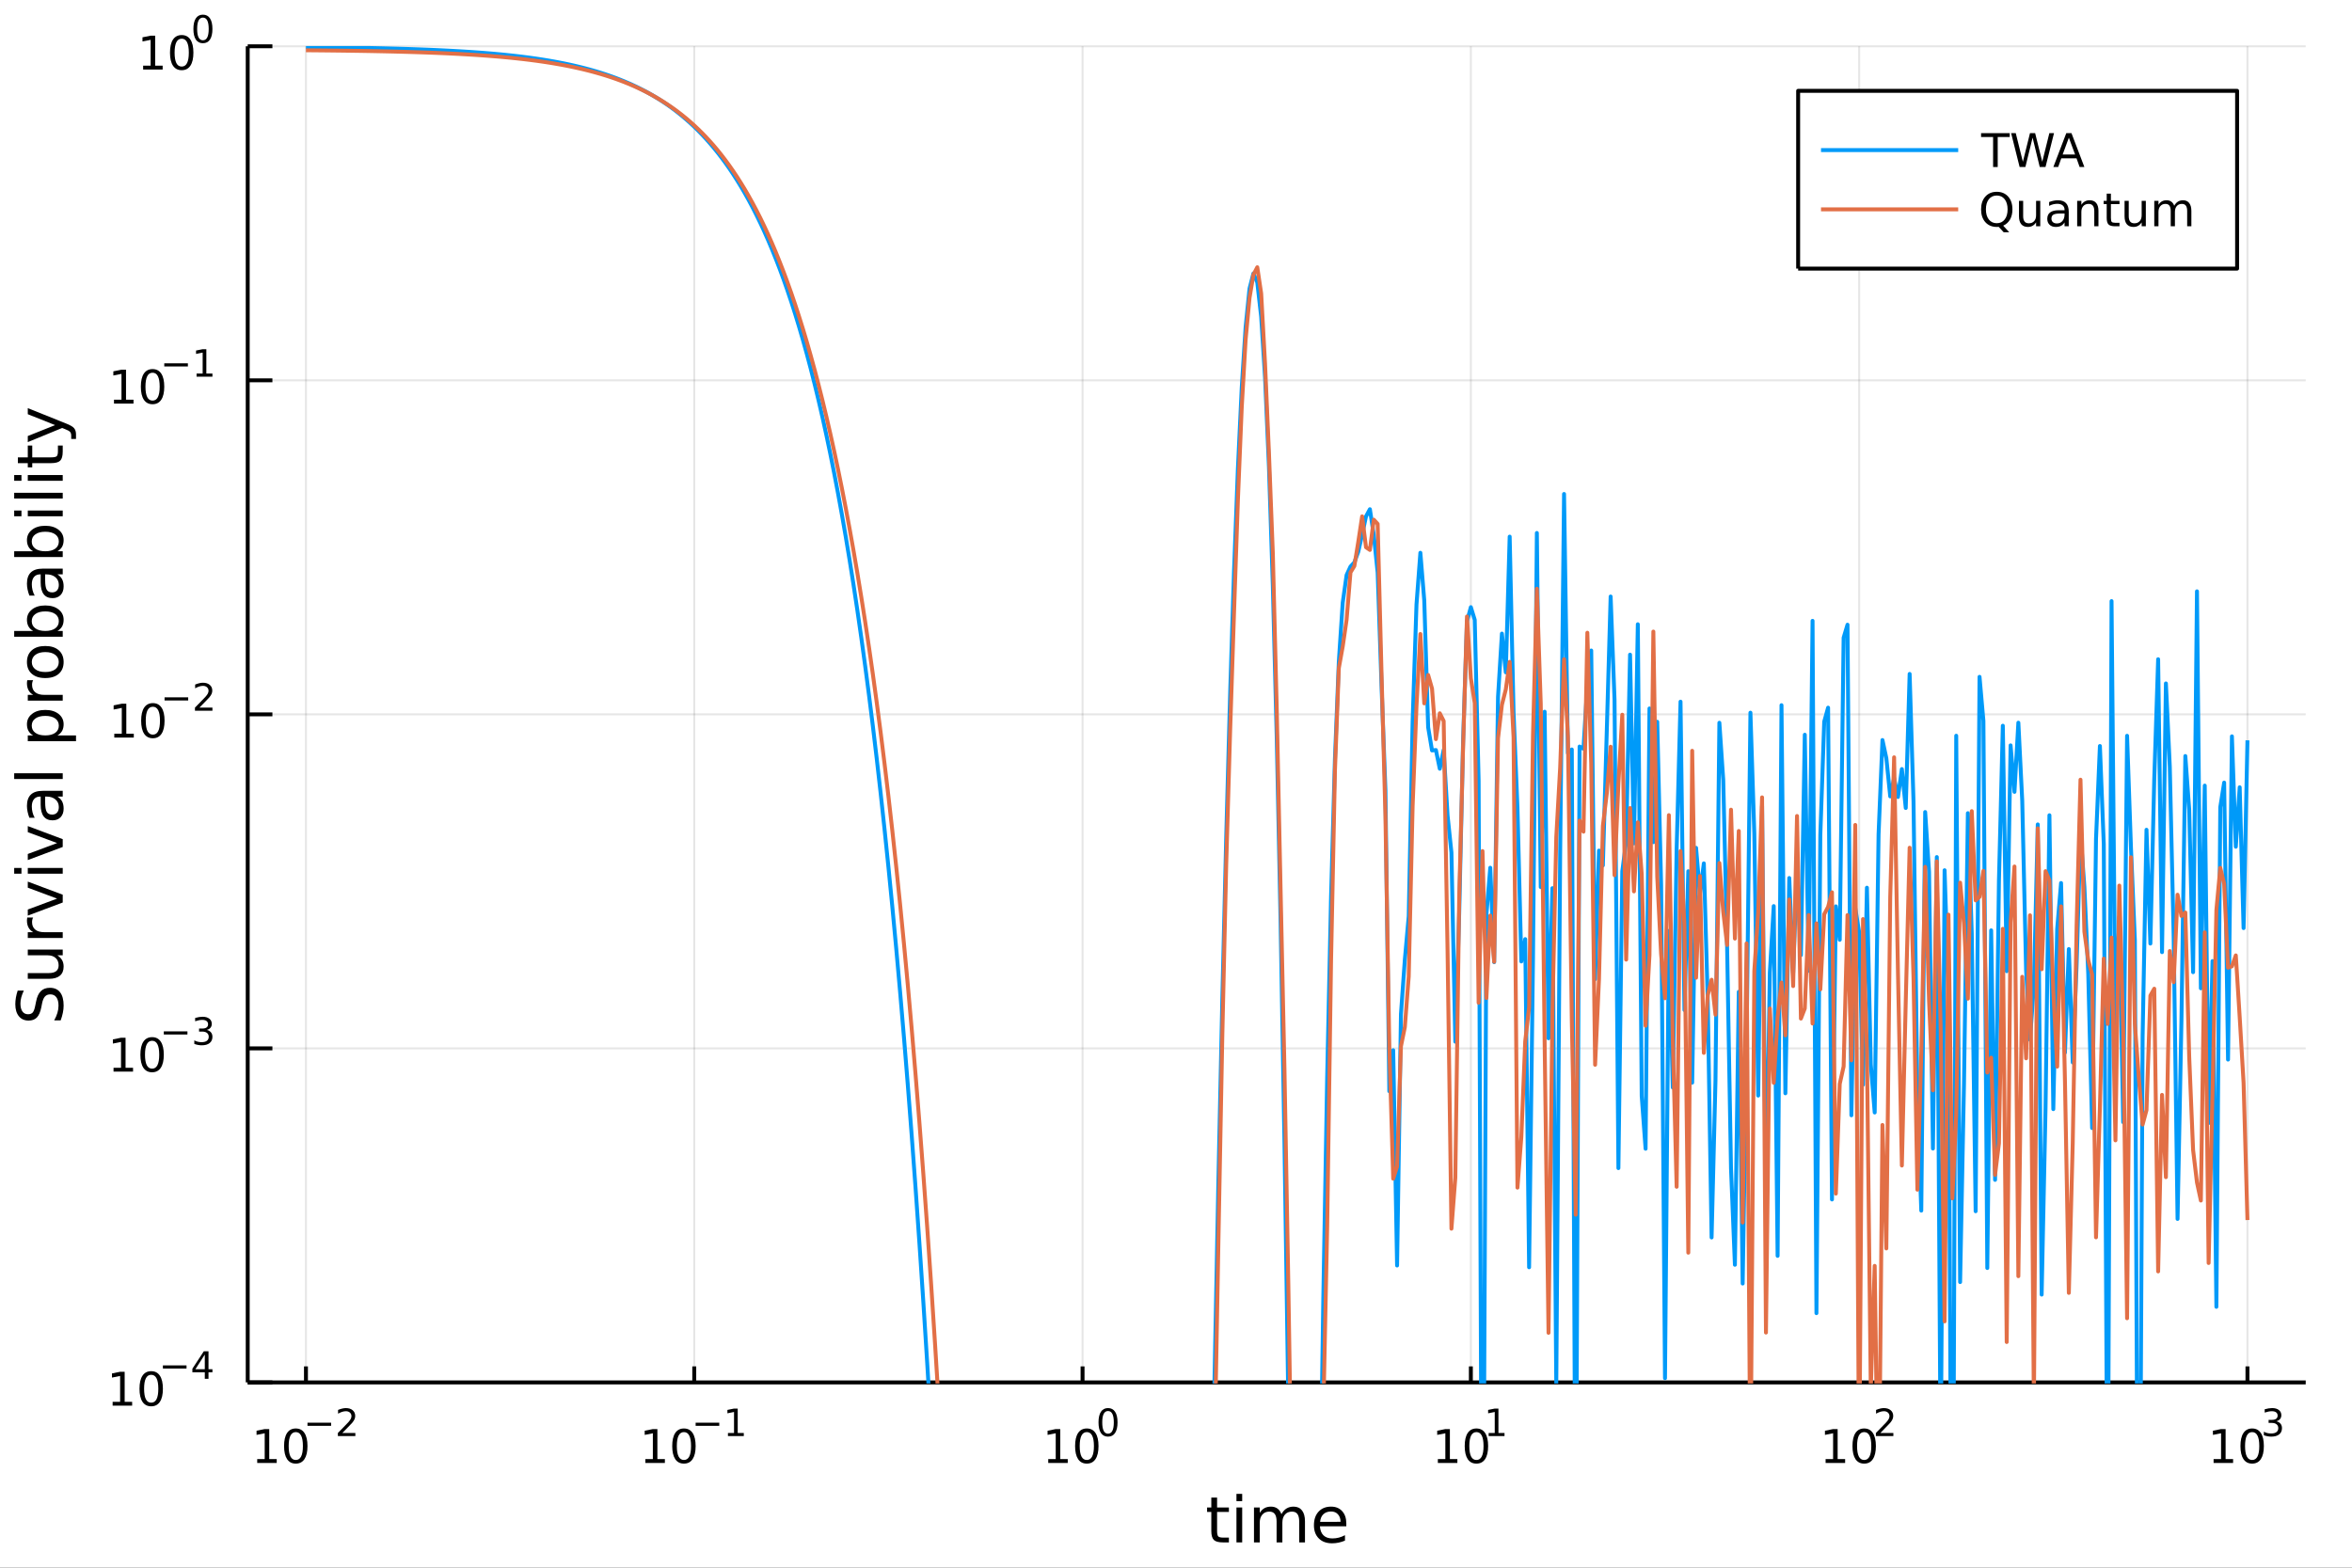 <?xml version="1.0" encoding="utf-8"?>
<svg xmlns="http://www.w3.org/2000/svg" xmlns:xlink="http://www.w3.org/1999/xlink" width="600" height="400" viewBox="0 0 2400 1600">
<rect x="0" y="0" width="2400" height="1600" fill="#333333" stroke="none"/>
<defs>
  <clipPath id="clip450">
    <rect x="0" y="0" width="2400" height="1600"/>
  </clipPath>
</defs>
<path clip-path="url(#clip450)" d="
M0 1600 L2400 1600 L2400 0 L0 0  Z
  " fill="#ffffff" fill-rule="evenodd" fill-opacity="1"/>
<defs>
  <clipPath id="clip451">
    <rect x="480" y="0" width="1681" height="1600"/>
  </clipPath>
</defs>
<path clip-path="url(#clip450)" d="
M252.764 1410.9 L2352.76 1410.9 L2352.76 47.244 L252.764 47.244  Z
  " fill="#ffffff" fill-rule="evenodd" fill-opacity="1"/>
<defs>
  <clipPath id="clip452">
    <rect x="252" y="47" width="2101" height="1365"/>
  </clipPath>
</defs>
<polyline clip-path="url(#clip452)" style="stroke:#000000; stroke-linecap:butt; stroke-linejoin:round; stroke-width:2; stroke-opacity:0.1; fill:none" points="
  312.198,1410.9 312.198,47.244 
  "/>
<polyline clip-path="url(#clip452)" style="stroke:#000000; stroke-linecap:butt; stroke-linejoin:round; stroke-width:2; stroke-opacity:0.1; fill:none" points="
  708.423,1410.9 708.423,47.244 
  "/>
<polyline clip-path="url(#clip452)" style="stroke:#000000; stroke-linecap:butt; stroke-linejoin:round; stroke-width:2; stroke-opacity:0.1; fill:none" points="
  1104.65,1410.9 1104.65,47.244 
  "/>
<polyline clip-path="url(#clip452)" style="stroke:#000000; stroke-linecap:butt; stroke-linejoin:round; stroke-width:2; stroke-opacity:0.1; fill:none" points="
  1500.87,1410.9 1500.87,47.244 
  "/>
<polyline clip-path="url(#clip452)" style="stroke:#000000; stroke-linecap:butt; stroke-linejoin:round; stroke-width:2; stroke-opacity:0.1; fill:none" points="
  1897.1,1410.9 1897.1,47.244 
  "/>
<polyline clip-path="url(#clip452)" style="stroke:#000000; stroke-linecap:butt; stroke-linejoin:round; stroke-width:2; stroke-opacity:0.1; fill:none" points="
  2293.32,1410.9 2293.32,47.244 
  "/>
<polyline clip-path="url(#clip450)" style="stroke:#000000; stroke-linecap:butt; stroke-linejoin:round; stroke-width:4; stroke-opacity:1; fill:none" points="
  252.764,1410.9 2352.76,1410.9 
  "/>
<polyline clip-path="url(#clip450)" style="stroke:#000000; stroke-linecap:butt; stroke-linejoin:round; stroke-width:4; stroke-opacity:1; fill:none" points="
  312.198,1410.9 312.198,1394.53 
  "/>
<polyline clip-path="url(#clip450)" style="stroke:#000000; stroke-linecap:butt; stroke-linejoin:round; stroke-width:4; stroke-opacity:1; fill:none" points="
  708.423,1410.9 708.423,1394.53 
  "/>
<polyline clip-path="url(#clip450)" style="stroke:#000000; stroke-linecap:butt; stroke-linejoin:round; stroke-width:4; stroke-opacity:1; fill:none" points="
  1104.65,1410.9 1104.65,1394.53 
  "/>
<polyline clip-path="url(#clip450)" style="stroke:#000000; stroke-linecap:butt; stroke-linejoin:round; stroke-width:4; stroke-opacity:1; fill:none" points="
  1500.87,1410.9 1500.87,1394.53 
  "/>
<polyline clip-path="url(#clip450)" style="stroke:#000000; stroke-linecap:butt; stroke-linejoin:round; stroke-width:4; stroke-opacity:1; fill:none" points="
  1897.1,1410.9 1897.1,1394.53 
  "/>
<polyline clip-path="url(#clip450)" style="stroke:#000000; stroke-linecap:butt; stroke-linejoin:round; stroke-width:4; stroke-opacity:1; fill:none" points="
  2293.32,1410.9 2293.32,1394.53 
  "/>
<path clip-path="url(#clip450)" d="M262.463 1489.17 L270.102 1489.17 L270.102 1462.8 L261.792 1464.47 L261.792 1460.21 L270.056 1458.54 L274.732 1458.54 L274.732 1489.17 L282.371 1489.17 L282.371 1493.1 L262.463 1493.1 L262.463 1489.17 Z" fill="#000000" fill-rule="evenodd" fill-opacity="1" /><path clip-path="url(#clip450)" d="M301.815 1461.62 Q298.204 1461.62 296.375 1465.19 Q294.57 1468.73 294.57 1475.86 Q294.57 1482.97 296.375 1486.53 Q298.204 1490.07 301.815 1490.07 Q305.449 1490.07 307.255 1486.53 Q309.084 1482.97 309.084 1475.86 Q309.084 1468.73 307.255 1465.19 Q305.449 1461.62 301.815 1461.62 M301.815 1457.92 Q307.625 1457.92 310.681 1462.53 Q313.759 1467.11 313.759 1475.86 Q313.759 1484.59 310.681 1489.19 Q307.625 1493.78 301.815 1493.78 Q296.005 1493.78 292.926 1489.19 Q289.871 1484.59 289.871 1475.86 Q289.871 1467.11 292.926 1462.53 Q296.005 1457.92 301.815 1457.92 Z" fill="#000000" fill-rule="evenodd" fill-opacity="1" /><path clip-path="url(#clip450)" d="M313.759 1452.02 L337.871 1452.02 L337.871 1455.22 L313.759 1455.22 L313.759 1452.02 Z" fill="#000000" fill-rule="evenodd" fill-opacity="1" /><path clip-path="url(#clip450)" d="M349.344 1462.5 L362.603 1462.5 L362.603 1465.69 L344.773 1465.69 L344.773 1462.5 Q346.936 1460.26 350.66 1456.5 Q354.403 1452.72 355.362 1451.63 Q357.187 1449.58 357.901 1448.16 Q358.635 1446.74 358.635 1445.36 Q358.635 1443.12 357.055 1441.71 Q355.494 1440.3 352.974 1440.3 Q351.187 1440.3 349.193 1440.92 Q347.218 1441.54 344.962 1442.8 L344.962 1438.97 Q347.256 1438.05 349.25 1437.58 Q351.243 1437.11 352.898 1437.11 Q357.262 1437.11 359.857 1439.29 Q362.453 1441.47 362.453 1445.12 Q362.453 1446.85 361.794 1448.41 Q361.155 1449.95 359.444 1452.06 Q358.973 1452.6 356.453 1455.22 Q353.933 1457.81 349.344 1462.5 Z" fill="#000000" fill-rule="evenodd" fill-opacity="1" /><path clip-path="url(#clip450)" d="M658.538 1489.17 L666.177 1489.17 L666.177 1462.8 L657.867 1464.47 L657.867 1460.21 L666.13 1458.54 L670.806 1458.54 L670.806 1489.17 L678.445 1489.17 L678.445 1493.1 L658.538 1493.1 L658.538 1489.17 Z" fill="#000000" fill-rule="evenodd" fill-opacity="1" /><path clip-path="url(#clip450)" d="M697.89 1461.62 Q694.278 1461.62 692.45 1465.19 Q690.644 1468.73 690.644 1475.86 Q690.644 1482.97 692.45 1486.53 Q694.278 1490.07 697.89 1490.07 Q701.524 1490.07 703.329 1486.53 Q705.158 1482.97 705.158 1475.86 Q705.158 1468.73 703.329 1465.19 Q701.524 1461.62 697.89 1461.62 M697.89 1457.92 Q703.7 1457.92 706.755 1462.53 Q709.834 1467.11 709.834 1475.86 Q709.834 1484.59 706.755 1489.19 Q703.7 1493.78 697.89 1493.78 Q692.079 1493.78 689.001 1489.19 Q685.945 1484.59 685.945 1475.86 Q685.945 1467.11 689.001 1462.53 Q692.079 1457.92 697.89 1457.92 Z" fill="#000000" fill-rule="evenodd" fill-opacity="1" /><path clip-path="url(#clip450)" d="M709.834 1452.02 L733.945 1452.02 L733.945 1455.22 L709.834 1455.22 L709.834 1452.02 Z" fill="#000000" fill-rule="evenodd" fill-opacity="1" /><path clip-path="url(#clip450)" d="M742.804 1462.5 L749.01 1462.5 L749.01 1441.07 L742.258 1442.43 L742.258 1438.97 L748.973 1437.61 L752.772 1437.61 L752.772 1462.5 L758.979 1462.5 L758.979 1465.69 L742.804 1465.69 L742.804 1462.5 Z" fill="#000000" fill-rule="evenodd" fill-opacity="1" /><path clip-path="url(#clip450)" d="M1069.63 1489.17 L1077.27 1489.17 L1077.27 1462.8 L1068.96 1464.47 L1068.96 1460.21 L1077.22 1458.54 L1081.9 1458.54 L1081.9 1489.17 L1089.54 1489.17 L1089.54 1493.1 L1069.63 1493.1 L1069.63 1489.17 Z" fill="#000000" fill-rule="evenodd" fill-opacity="1" /><path clip-path="url(#clip450)" d="M1108.98 1461.62 Q1105.37 1461.62 1103.54 1465.19 Q1101.74 1468.73 1101.74 1475.86 Q1101.74 1482.97 1103.54 1486.53 Q1105.37 1490.07 1108.98 1490.07 Q1112.62 1490.07 1114.42 1486.53 Q1116.25 1482.97 1116.25 1475.86 Q1116.25 1468.73 1114.42 1465.19 Q1112.62 1461.62 1108.98 1461.62 M1108.98 1457.92 Q1114.79 1457.92 1117.85 1462.53 Q1120.93 1467.11 1120.93 1475.86 Q1120.93 1484.59 1117.85 1489.19 Q1114.79 1493.78 1108.98 1493.78 Q1103.17 1493.78 1100.09 1489.19 Q1097.04 1484.59 1097.04 1475.86 Q1097.04 1467.11 1100.09 1462.53 Q1103.17 1457.92 1108.98 1457.92 Z" fill="#000000" fill-rule="evenodd" fill-opacity="1" /><path clip-path="url(#clip450)" d="M1130.63 1440.11 Q1127.7 1440.11 1126.21 1443.01 Q1124.74 1445.89 1124.74 1451.68 Q1124.74 1457.46 1126.21 1460.35 Q1127.7 1463.23 1130.63 1463.23 Q1133.58 1463.23 1135.05 1460.35 Q1136.54 1457.46 1136.54 1451.68 Q1136.54 1445.89 1135.05 1443.01 Q1133.58 1440.11 1130.63 1440.11 M1130.63 1437.11 Q1135.35 1437.11 1137.83 1440.85 Q1140.34 1444.57 1140.34 1451.68 Q1140.34 1458.77 1137.83 1462.51 Q1135.35 1466.24 1130.63 1466.24 Q1125.91 1466.24 1123.41 1462.51 Q1120.93 1458.77 1120.93 1451.68 Q1120.93 1444.57 1123.41 1440.85 Q1125.91 1437.11 1130.63 1437.11 Z" fill="#000000" fill-rule="evenodd" fill-opacity="1" /><path clip-path="url(#clip450)" d="M1467.2 1489.17 L1474.84 1489.17 L1474.84 1462.8 L1466.53 1464.47 L1466.53 1460.21 L1474.79 1458.54 L1479.47 1458.54 L1479.47 1489.17 L1487.11 1489.17 L1487.11 1493.1 L1467.2 1493.1 L1467.2 1489.17 Z" fill="#000000" fill-rule="evenodd" fill-opacity="1" /><path clip-path="url(#clip450)" d="M1506.55 1461.62 Q1502.94 1461.62 1501.11 1465.19 Q1499.31 1468.73 1499.31 1475.86 Q1499.31 1482.97 1501.11 1486.53 Q1502.94 1490.07 1506.55 1490.07 Q1510.19 1490.07 1511.99 1486.53 Q1513.82 1482.97 1513.82 1475.86 Q1513.82 1468.73 1511.99 1465.19 Q1510.19 1461.62 1506.55 1461.62 M1506.55 1457.92 Q1512.36 1457.92 1515.42 1462.53 Q1518.5 1467.11 1518.5 1475.86 Q1518.5 1484.59 1515.42 1489.19 Q1512.36 1493.78 1506.55 1493.78 Q1500.74 1493.78 1497.66 1489.19 Q1494.61 1484.59 1494.61 1475.86 Q1494.61 1467.11 1497.66 1462.53 Q1500.74 1457.92 1506.55 1457.92 Z" fill="#000000" fill-rule="evenodd" fill-opacity="1" /><path clip-path="url(#clip450)" d="M1519.04 1462.5 L1525.25 1462.5 L1525.25 1441.07 L1518.5 1442.43 L1518.5 1438.97 L1525.21 1437.61 L1529.01 1437.61 L1529.01 1462.5 L1535.22 1462.5 L1535.22 1465.69 L1519.04 1465.69 L1519.04 1462.5 Z" fill="#000000" fill-rule="evenodd" fill-opacity="1" /><path clip-path="url(#clip450)" d="M1862.87 1489.17 L1870.51 1489.17 L1870.51 1462.8 L1862.2 1464.47 L1862.2 1460.21 L1870.46 1458.54 L1875.14 1458.54 L1875.14 1489.17 L1882.78 1489.17 L1882.78 1493.1 L1862.87 1493.1 L1862.87 1489.17 Z" fill="#000000" fill-rule="evenodd" fill-opacity="1" /><path clip-path="url(#clip450)" d="M1902.22 1461.62 Q1898.61 1461.62 1896.78 1465.19 Q1894.98 1468.73 1894.98 1475.86 Q1894.98 1482.97 1896.78 1486.53 Q1898.61 1490.07 1902.22 1490.07 Q1905.86 1490.07 1907.66 1486.53 Q1909.49 1482.97 1909.49 1475.86 Q1909.49 1468.73 1907.66 1465.19 Q1905.86 1461.62 1902.22 1461.62 M1902.22 1457.92 Q1908.03 1457.92 1911.09 1462.53 Q1914.17 1467.11 1914.17 1475.86 Q1914.17 1484.59 1911.09 1489.19 Q1908.03 1493.78 1902.22 1493.78 Q1896.41 1493.78 1893.33 1489.19 Q1890.28 1484.59 1890.28 1475.86 Q1890.28 1467.11 1893.33 1462.53 Q1896.41 1457.92 1902.22 1457.92 Z" fill="#000000" fill-rule="evenodd" fill-opacity="1" /><path clip-path="url(#clip450)" d="M1918.74 1462.5 L1932 1462.5 L1932 1465.69 L1914.17 1465.69 L1914.17 1462.5 Q1916.33 1460.26 1920.05 1456.5 Q1923.8 1452.72 1924.75 1451.63 Q1926.58 1449.58 1927.29 1448.16 Q1928.03 1446.74 1928.03 1445.36 Q1928.03 1443.12 1926.45 1441.71 Q1924.89 1440.3 1922.37 1440.3 Q1920.58 1440.3 1918.59 1440.92 Q1916.61 1441.54 1914.35 1442.8 L1914.35 1438.97 Q1916.65 1438.05 1918.64 1437.58 Q1920.64 1437.11 1922.29 1437.11 Q1926.65 1437.11 1929.25 1439.29 Q1931.85 1441.47 1931.85 1445.12 Q1931.85 1446.85 1931.19 1448.41 Q1930.55 1449.95 1928.84 1452.06 Q1928.37 1452.6 1925.85 1455.22 Q1923.33 1457.81 1918.74 1462.5 Z" fill="#000000" fill-rule="evenodd" fill-opacity="1" /><path clip-path="url(#clip450)" d="M2258.77 1489.17 L2266.4 1489.17 L2266.4 1462.8 L2258.09 1464.47 L2258.09 1460.21 L2266.36 1458.54 L2271.03 1458.54 L2271.03 1489.17 L2278.67 1489.17 L2278.67 1493.1 L2258.77 1493.1 L2258.77 1489.17 Z" fill="#000000" fill-rule="evenodd" fill-opacity="1" /><path clip-path="url(#clip450)" d="M2298.12 1461.62 Q2294.51 1461.62 2292.68 1465.19 Q2290.87 1468.73 2290.87 1475.86 Q2290.87 1482.97 2292.68 1486.53 Q2294.51 1490.07 2298.12 1490.07 Q2301.75 1490.07 2303.56 1486.53 Q2305.39 1482.97 2305.39 1475.86 Q2305.39 1468.73 2303.56 1465.19 Q2301.75 1461.62 2298.12 1461.62 M2298.12 1457.92 Q2303.93 1457.92 2306.98 1462.53 Q2310.06 1467.11 2310.06 1475.86 Q2310.06 1484.59 2306.98 1489.19 Q2303.93 1493.78 2298.12 1493.78 Q2292.31 1493.78 2289.23 1489.19 Q2286.17 1484.59 2286.17 1475.86 Q2286.17 1467.11 2289.23 1462.53 Q2292.31 1457.92 2298.12 1457.92 Z" fill="#000000" fill-rule="evenodd" fill-opacity="1" /><path clip-path="url(#clip450)" d="M2322.76 1450.55 Q2325.48 1451.14 2327.01 1452.98 Q2328.55 1454.82 2328.55 1457.53 Q2328.55 1461.69 2325.69 1463.96 Q2322.83 1466.24 2317.57 1466.24 Q2315.8 1466.24 2313.92 1465.88 Q2312.06 1465.54 2310.06 1464.85 L2310.06 1461.18 Q2311.64 1462.1 2313.52 1462.57 Q2315.4 1463.04 2317.45 1463.04 Q2321.03 1463.04 2322.89 1461.63 Q2324.77 1460.22 2324.77 1457.53 Q2324.77 1455.05 2323.02 1453.66 Q2321.29 1452.25 2318.19 1452.25 L2314.91 1452.25 L2314.91 1449.12 L2318.34 1449.12 Q2321.14 1449.12 2322.63 1448.01 Q2324.11 1446.89 2324.11 1444.78 Q2324.11 1442.62 2322.57 1441.47 Q2321.05 1440.3 2318.19 1440.3 Q2316.63 1440.3 2314.84 1440.64 Q2313.05 1440.98 2310.91 1441.69 L2310.91 1438.31 Q2313.07 1437.71 2314.95 1437.41 Q2316.85 1437.11 2318.53 1437.11 Q2322.85 1437.11 2325.37 1439.08 Q2327.89 1441.04 2327.89 1444.38 Q2327.89 1446.72 2326.56 1448.33 Q2325.22 1449.93 2322.76 1450.55 Z" fill="#000000" fill-rule="evenodd" fill-opacity="1" /><path clip-path="url(#clip450)" d="M1241.92 1528.42 L1241.92 1538.54 L1253.98 1538.54 L1253.98 1543.09 L1241.92 1543.09 L1241.92 1562.44 Q1241.92 1566.8 1243.1 1568.04 Q1244.31 1569.28 1247.97 1569.28 L1253.98 1569.28 L1253.98 1574.19 L1247.97 1574.19 Q1241.19 1574.19 1238.61 1571.67 Q1236.03 1569.12 1236.03 1562.44 L1236.03 1543.09 L1231.73 1543.09 L1231.73 1538.54 L1236.03 1538.54 L1236.03 1528.42 L1241.92 1528.42 Z" fill="#000000" fill-rule="evenodd" fill-opacity="1" /><path clip-path="url(#clip450)" d="M1261.69 1538.54 L1267.54 1538.54 L1267.54 1574.19 L1261.69 1574.19 L1261.69 1538.54 M1261.69 1524.66 L1267.54 1524.66 L1267.54 1532.08 L1261.69 1532.08 L1261.69 1524.66 Z" fill="#000000" fill-rule="evenodd" fill-opacity="1" /><path clip-path="url(#clip450)" d="M1307.55 1545.38 Q1309.75 1541.43 1312.8 1539.56 Q1315.86 1537.68 1320 1537.68 Q1325.57 1537.68 1328.59 1541.59 Q1331.61 1545.48 1331.61 1552.67 L1331.61 1574.19 L1325.72 1574.19 L1325.72 1552.86 Q1325.72 1547.74 1323.91 1545.25 Q1322.1 1542.77 1318.37 1542.77 Q1313.82 1542.77 1311.18 1545.79 Q1308.54 1548.82 1308.54 1554.04 L1308.54 1574.19 L1302.65 1574.19 L1302.65 1552.86 Q1302.65 1547.7 1300.83 1545.25 Q1299.02 1542.77 1295.23 1542.77 Q1290.74 1542.77 1288.1 1545.83 Q1285.46 1548.85 1285.46 1554.04 L1285.46 1574.19 L1279.57 1574.19 L1279.57 1538.54 L1285.46 1538.54 L1285.46 1544.08 Q1287.47 1540.8 1290.27 1539.24 Q1293.07 1537.68 1296.92 1537.68 Q1300.8 1537.68 1303.51 1539.65 Q1306.25 1541.62 1307.55 1545.38 Z" fill="#000000" fill-rule="evenodd" fill-opacity="1" /><path clip-path="url(#clip450)" d="M1373.79 1554.9 L1373.79 1557.76 L1346.86 1557.76 Q1347.24 1563.81 1350.49 1566.99 Q1353.77 1570.14 1359.59 1570.14 Q1362.96 1570.14 1366.11 1569.32 Q1369.3 1568.49 1372.42 1566.83 L1372.42 1572.37 Q1369.27 1573.71 1365.96 1574.41 Q1362.65 1575.11 1359.24 1575.11 Q1350.71 1575.11 1345.71 1570.14 Q1340.75 1565.18 1340.75 1556.71 Q1340.75 1547.96 1345.46 1542.83 Q1350.2 1537.68 1358.22 1537.68 Q1365.41 1537.68 1369.58 1542.33 Q1373.79 1546.94 1373.79 1554.9 M1367.93 1553.18 Q1367.87 1548.37 1365.22 1545.51 Q1362.61 1542.64 1358.28 1542.64 Q1353.38 1542.64 1350.42 1545.41 Q1347.49 1548.18 1347.05 1553.21 L1367.93 1553.18 Z" fill="#000000" fill-rule="evenodd" fill-opacity="1" /><polyline clip-path="url(#clip452)" style="stroke:#000000; stroke-linecap:butt; stroke-linejoin:round; stroke-width:2; stroke-opacity:0.1; fill:none" points="
  252.764,1410.9 2352.76,1410.9 
  "/>
<polyline clip-path="url(#clip452)" style="stroke:#000000; stroke-linecap:butt; stroke-linejoin:round; stroke-width:2; stroke-opacity:0.1; fill:none" points="
  252.764,1069.98 2352.76,1069.98 
  "/>
<polyline clip-path="url(#clip452)" style="stroke:#000000; stroke-linecap:butt; stroke-linejoin:round; stroke-width:2; stroke-opacity:0.1; fill:none" points="
  252.764,729.07 2352.76,729.07 
  "/>
<polyline clip-path="url(#clip452)" style="stroke:#000000; stroke-linecap:butt; stroke-linejoin:round; stroke-width:2; stroke-opacity:0.1; fill:none" points="
  252.764,388.157 2352.76,388.157 
  "/>
<polyline clip-path="url(#clip452)" style="stroke:#000000; stroke-linecap:butt; stroke-linejoin:round; stroke-width:2; stroke-opacity:0.1; fill:none" points="
  252.764,47.244 2352.76,47.244 
  "/>
<polyline clip-path="url(#clip450)" style="stroke:#000000; stroke-linecap:butt; stroke-linejoin:round; stroke-width:4; stroke-opacity:1; fill:none" points="
  252.764,1410.9 252.764,47.244 
  "/>
<polyline clip-path="url(#clip450)" style="stroke:#000000; stroke-linecap:butt; stroke-linejoin:round; stroke-width:4; stroke-opacity:1; fill:none" points="
  252.764,1410.9 277.964,1410.9 
  "/>
<polyline clip-path="url(#clip450)" style="stroke:#000000; stroke-linecap:butt; stroke-linejoin:round; stroke-width:4; stroke-opacity:1; fill:none" points="
  252.764,1069.98 277.964,1069.98 
  "/>
<polyline clip-path="url(#clip450)" style="stroke:#000000; stroke-linecap:butt; stroke-linejoin:round; stroke-width:4; stroke-opacity:1; fill:none" points="
  252.764,729.07 277.964,729.07 
  "/>
<polyline clip-path="url(#clip450)" style="stroke:#000000; stroke-linecap:butt; stroke-linejoin:round; stroke-width:4; stroke-opacity:1; fill:none" points="
  252.764,388.157 277.964,388.157 
  "/>
<polyline clip-path="url(#clip450)" style="stroke:#000000; stroke-linecap:butt; stroke-linejoin:round; stroke-width:4; stroke-opacity:1; fill:none" points="
  252.764,47.244 277.964,47.244 
  "/>
<path clip-path="url(#clip450)" d="M114.931 1430.69 L122.57 1430.69 L122.57 1404.32 L114.26 1405.99 L114.26 1401.73 L122.524 1400.06 L127.2 1400.06 L127.2 1430.69 L134.839 1430.69 L134.839 1434.62 L114.931 1434.62 L114.931 1430.69 Z" fill="#000000" fill-rule="evenodd" fill-opacity="1" /><path clip-path="url(#clip450)" d="M154.283 1403.14 Q150.672 1403.14 148.843 1406.71 Q147.038 1410.25 147.038 1417.38 Q147.038 1424.49 148.843 1428.05 Q150.672 1431.59 154.283 1431.59 Q157.917 1431.59 159.723 1428.05 Q161.552 1424.49 161.552 1417.38 Q161.552 1410.25 159.723 1406.71 Q157.917 1403.14 154.283 1403.14 M154.283 1399.44 Q160.093 1399.44 163.149 1404.05 Q166.227 1408.63 166.227 1417.38 Q166.227 1426.11 163.149 1430.71 Q160.093 1435.3 154.283 1435.3 Q148.473 1435.3 145.394 1430.71 Q142.339 1426.11 142.339 1417.38 Q142.339 1408.63 145.394 1404.05 Q148.473 1399.44 154.283 1399.44 Z" fill="#000000" fill-rule="evenodd" fill-opacity="1" /><path clip-path="url(#clip450)" d="M166.227 1393.54 L190.339 1393.54 L190.339 1396.74 L166.227 1396.74 L166.227 1393.54 Z" fill="#000000" fill-rule="evenodd" fill-opacity="1" /><path clip-path="url(#clip450)" d="M208.978 1382.44 L199.386 1397.43 L208.978 1397.43 L208.978 1382.44 M207.981 1379.13 L212.758 1379.13 L212.758 1397.43 L216.764 1397.43 L216.764 1400.59 L212.758 1400.59 L212.758 1407.21 L208.978 1407.21 L208.978 1400.59 L196.301 1400.59 L196.301 1396.93 L207.981 1379.13 Z" fill="#000000" fill-rule="evenodd" fill-opacity="1" /><path clip-path="url(#clip450)" d="M115.853 1089.78 L123.492 1089.78 L123.492 1063.41 L115.182 1065.08 L115.182 1060.82 L123.446 1059.15 L128.121 1059.15 L128.121 1089.78 L135.76 1089.78 L135.76 1093.71 L115.853 1093.71 L115.853 1089.78 Z" fill="#000000" fill-rule="evenodd" fill-opacity="1" /><path clip-path="url(#clip450)" d="M155.205 1062.23 Q151.594 1062.23 149.765 1065.79 Q147.959 1069.34 147.959 1076.47 Q147.959 1083.57 149.765 1087.14 Q151.594 1090.68 155.205 1090.68 Q158.839 1090.68 160.644 1087.14 Q162.473 1083.57 162.473 1076.47 Q162.473 1069.34 160.644 1065.79 Q158.839 1062.23 155.205 1062.23 M155.205 1058.53 Q161.015 1058.53 164.07 1063.13 Q167.149 1067.72 167.149 1076.47 Q167.149 1085.19 164.07 1089.8 Q161.015 1094.38 155.205 1094.38 Q149.395 1094.38 146.316 1089.8 Q143.26 1085.19 143.26 1076.47 Q143.26 1067.72 146.316 1063.13 Q149.395 1058.53 155.205 1058.53 Z" fill="#000000" fill-rule="evenodd" fill-opacity="1" /><path clip-path="url(#clip450)" d="M167.149 1052.63 L191.261 1052.63 L191.261 1055.82 L167.149 1055.82 L167.149 1052.63 Z" fill="#000000" fill-rule="evenodd" fill-opacity="1" /><path clip-path="url(#clip450)" d="M210.971 1051.16 Q213.698 1051.74 215.222 1053.59 Q216.764 1055.43 216.764 1058.14 Q216.764 1062.29 213.905 1064.57 Q211.046 1066.85 205.78 1066.85 Q204.012 1066.85 202.132 1066.49 Q200.27 1066.15 198.276 1065.45 L198.276 1061.79 Q199.856 1062.71 201.737 1063.18 Q203.617 1063.65 205.667 1063.65 Q209.241 1063.65 211.103 1062.24 Q212.984 1060.83 212.984 1058.14 Q212.984 1055.66 211.234 1054.26 Q209.504 1052.85 206.401 1052.85 L203.128 1052.85 L203.128 1049.73 L206.551 1049.73 Q209.354 1049.73 210.84 1048.62 Q212.325 1047.49 212.325 1045.39 Q212.325 1043.22 210.783 1042.08 Q209.26 1040.91 206.401 1040.91 Q204.84 1040.91 203.053 1041.25 Q201.266 1041.59 199.122 1042.3 L199.122 1038.92 Q201.285 1038.31 203.166 1038.01 Q205.066 1037.71 206.739 1037.71 Q211.065 1037.71 213.585 1039.69 Q216.106 1041.64 216.106 1044.99 Q216.106 1047.32 214.77 1048.94 Q213.435 1050.54 210.971 1051.16 Z" fill="#000000" fill-rule="evenodd" fill-opacity="1" /><path clip-path="url(#clip450)" d="M116.624 748.863 L124.263 748.863 L124.263 722.497 L115.953 724.164 L115.953 719.905 L124.217 718.238 L128.893 718.238 L128.893 748.863 L136.531 748.863 L136.531 752.798 L116.624 752.798 L116.624 748.863 Z" fill="#000000" fill-rule="evenodd" fill-opacity="1" /><path clip-path="url(#clip450)" d="M155.976 721.317 Q152.365 721.317 150.536 724.881 Q148.73 728.423 148.73 735.553 Q148.73 742.659 150.536 746.224 Q152.365 749.766 155.976 749.766 Q159.61 749.766 161.416 746.224 Q163.244 742.659 163.244 735.553 Q163.244 728.423 161.416 724.881 Q159.61 721.317 155.976 721.317 M155.976 717.613 Q161.786 717.613 164.841 722.219 Q167.92 726.803 167.92 735.553 Q167.92 744.279 164.841 748.886 Q161.786 753.469 155.976 753.469 Q150.166 753.469 147.087 748.886 Q144.031 744.279 144.031 735.553 Q144.031 726.803 147.087 722.219 Q150.166 717.613 155.976 717.613 Z" fill="#000000" fill-rule="evenodd" fill-opacity="1" /><path clip-path="url(#clip450)" d="M167.92 711.714 L192.032 711.714 L192.032 714.912 L167.92 714.912 L167.92 711.714 Z" fill="#000000" fill-rule="evenodd" fill-opacity="1" /><path clip-path="url(#clip450)" d="M203.504 722.19 L216.764 722.19 L216.764 725.388 L198.934 725.388 L198.934 722.19 Q201.097 719.952 204.821 716.191 Q208.564 712.41 209.523 711.319 Q211.347 709.269 212.062 707.859 Q212.796 706.429 212.796 705.056 Q212.796 702.818 211.216 701.408 Q209.655 699.997 207.134 699.997 Q205.348 699.997 203.354 700.618 Q201.379 701.238 199.122 702.499 L199.122 698.662 Q201.417 697.74 203.41 697.27 Q205.404 696.8 207.059 696.8 Q211.423 696.8 214.018 698.981 Q216.613 701.163 216.613 704.812 Q216.613 706.542 215.955 708.103 Q215.316 709.645 213.604 711.752 Q213.134 712.297 210.614 714.912 Q208.094 717.507 203.504 722.19 Z" fill="#000000" fill-rule="evenodd" fill-opacity="1" /><path clip-path="url(#clip450)" d="M116.323 407.95 L123.962 407.95 L123.962 381.584 L115.652 383.251 L115.652 378.991 L123.916 377.325 L128.592 377.325 L128.592 407.95 L136.231 407.95 L136.231 411.885 L116.323 411.885 L116.323 407.95 Z" fill="#000000" fill-rule="evenodd" fill-opacity="1" /><path clip-path="url(#clip450)" d="M155.675 380.404 Q152.064 380.404 150.235 383.968 Q148.43 387.51 148.43 394.64 Q148.43 401.746 150.235 405.311 Q152.064 408.852 155.675 408.852 Q159.309 408.852 161.115 405.311 Q162.943 401.746 162.943 394.64 Q162.943 387.51 161.115 383.968 Q159.309 380.404 155.675 380.404 M155.675 376.7 Q161.485 376.7 164.541 381.306 Q167.619 385.89 167.619 394.64 Q167.619 403.366 164.541 407.973 Q161.485 412.556 155.675 412.556 Q149.865 412.556 146.786 407.973 Q143.73 403.366 143.73 394.64 Q143.73 385.89 146.786 381.306 Q149.865 376.7 155.675 376.7 Z" fill="#000000" fill-rule="evenodd" fill-opacity="1" /><path clip-path="url(#clip450)" d="M167.619 370.801 L191.731 370.801 L191.731 373.999 L167.619 373.999 L167.619 370.801 Z" fill="#000000" fill-rule="evenodd" fill-opacity="1" /><path clip-path="url(#clip450)" d="M200.589 381.277 L206.796 381.277 L206.796 359.855 L200.044 361.209 L200.044 357.749 L206.758 356.394 L210.557 356.394 L210.557 381.277 L216.764 381.277 L216.764 384.474 L200.589 384.474 L200.589 381.277 Z" fill="#000000" fill-rule="evenodd" fill-opacity="1" /><path clip-path="url(#clip450)" d="M146.058 67.037 L153.697 67.037 L153.697 40.671 L145.387 42.338 L145.387 38.078 L153.651 36.412 L158.327 36.412 L158.327 67.037 L165.966 67.037 L165.966 70.972 L146.058 70.972 L146.058 67.037 Z" fill="#000000" fill-rule="evenodd" fill-opacity="1" /><path clip-path="url(#clip450)" d="M185.41 39.49 Q181.799 39.49 179.97 43.055 Q178.165 46.597 178.165 53.726 Q178.165 60.833 179.97 64.398 Q181.799 67.939 185.41 67.939 Q189.044 67.939 190.85 64.398 Q192.678 60.833 192.678 53.726 Q192.678 46.597 190.85 43.055 Q189.044 39.49 185.41 39.49 M185.41 35.787 Q191.22 35.787 194.276 40.393 Q197.354 44.977 197.354 53.726 Q197.354 62.453 194.276 67.06 Q191.22 71.643 185.41 71.643 Q179.6 71.643 176.521 67.06 Q173.466 62.453 173.466 53.726 Q173.466 44.977 176.521 40.393 Q179.6 35.787 185.41 35.787 Z" fill="#000000" fill-rule="evenodd" fill-opacity="1" /><path clip-path="url(#clip450)" d="M207.059 17.983 Q204.125 17.983 202.639 20.879 Q201.172 23.757 201.172 29.549 Q201.172 35.324 202.639 38.22 Q204.125 41.097 207.059 41.097 Q210.012 41.097 211.479 38.22 Q212.965 35.324 212.965 29.549 Q212.965 23.757 211.479 20.879 Q210.012 17.983 207.059 17.983 M207.059 14.973 Q211.78 14.973 214.263 18.716 Q216.764 22.44 216.764 29.549 Q216.764 36.64 214.263 40.383 Q211.78 44.107 207.059 44.107 Q202.338 44.107 199.837 40.383 Q197.354 36.64 197.354 29.549 Q197.354 22.44 199.837 18.716 Q202.338 14.973 207.059 14.973 Z" fill="#000000" fill-rule="evenodd" fill-opacity="1" /><path clip-path="url(#clip450)" d="M18.044 1011.02 L24.314 1011.02 Q22.563 1014.68 21.704 1017.93 Q20.845 1021.18 20.845 1024.2 Q20.845 1029.45 22.882 1032.32 Q24.919 1035.15 28.674 1035.15 Q31.826 1035.15 33.449 1033.27 Q35.04 1031.36 36.027 1026.08 L36.823 1022.2 Q38.191 1015 41.66 1011.6 Q45.098 1008.16 50.891 1008.16 Q57.798 1008.16 61.362 1012.81 Q64.927 1017.42 64.927 1026.36 Q64.927 1029.74 64.163 1033.56 Q63.399 1037.35 61.904 1041.42 L55.283 1041.42 Q57.479 1037.5 58.593 1033.75 Q59.707 1029.99 59.707 1026.36 Q59.707 1020.86 57.543 1017.87 Q55.379 1014.87 51.368 1014.87 Q47.867 1014.87 45.894 1017.04 Q43.92 1019.17 42.934 1024.07 L42.17 1027.99 Q40.737 1035.18 37.682 1038.4 Q34.626 1041.61 29.184 1041.61 Q22.882 1041.61 19.253 1037.19 Q15.625 1032.73 15.625 1024.93 Q15.625 1021.59 16.23 1018.12 Q16.834 1014.65 18.044 1011.02 Z" fill="#000000" fill-rule="evenodd" fill-opacity="1" /><path clip-path="url(#clip450)" d="M49.936 998.992 L28.356 998.992 L28.356 993.136 L49.713 993.136 Q54.774 993.136 57.32 991.162 Q59.835 989.189 59.835 985.242 Q59.835 980.5 56.811 977.763 Q53.787 974.994 48.567 974.994 L28.356 974.994 L28.356 969.137 L64.004 969.137 L64.004 974.994 L58.53 974.994 Q61.776 977.126 63.368 979.959 Q64.927 982.76 64.927 986.484 Q64.927 992.627 61.108 995.809 Q57.288 998.992 49.936 998.992 M27.497 984.256 L27.497 984.256 Z" fill="#000000" fill-rule="evenodd" fill-opacity="1" /><path clip-path="url(#clip450)" d="M33.831 936.417 Q33.258 937.404 33.003 938.582 Q32.717 939.728 32.717 941.128 Q32.717 946.093 35.963 948.767 Q39.178 951.409 45.225 951.409 L64.004 951.409 L64.004 957.297 L28.356 957.297 L28.356 951.409 L33.894 951.409 Q30.648 949.563 29.088 946.602 Q27.497 943.642 27.497 939.409 Q27.497 938.804 27.592 938.072 Q27.656 937.34 27.815 936.449 L33.831 936.417 Z" fill="#000000" fill-rule="evenodd" fill-opacity="1" /><path clip-path="url(#clip450)" d="M28.356 934.476 L28.356 928.269 L58.275 917.129 L28.356 905.989 L28.356 899.783 L64.004 913.151 L64.004 921.108 L28.356 934.476 Z" fill="#000000" fill-rule="evenodd" fill-opacity="1" /><path clip-path="url(#clip450)" d="M28.356 891.698 L28.356 885.842 L64.004 885.842 L64.004 891.698 L28.356 891.698 M14.479 891.698 L14.479 885.842 L21.895 885.842 L21.895 891.698 L14.479 891.698 Z" fill="#000000" fill-rule="evenodd" fill-opacity="1" /><path clip-path="url(#clip450)" d="M28.356 877.789 L28.356 871.583 L58.275 860.443 L28.356 849.303 L28.356 843.096 L64.004 856.464 L64.004 864.421 L28.356 877.789 Z" fill="#000000" fill-rule="evenodd" fill-opacity="1" /><path clip-path="url(#clip450)" d="M46.085 818.811 Q46.085 825.909 47.708 828.646 Q49.331 831.383 53.246 831.383 Q56.365 831.383 58.211 829.346 Q60.026 827.277 60.026 823.744 Q60.026 818.875 56.588 815.946 Q53.119 812.986 47.39 812.986 L46.085 812.986 L46.085 818.811 M43.666 807.13 L64.004 807.13 L64.004 812.986 L58.593 812.986 Q61.84 814.991 63.399 817.983 Q64.927 820.975 64.927 825.304 Q64.927 830.778 61.872 834.025 Q58.784 837.24 53.628 837.24 Q47.612 837.24 44.557 833.229 Q41.501 829.187 41.501 821.198 L41.501 812.986 L40.928 812.986 Q36.886 812.986 34.69 815.66 Q32.462 818.302 32.462 823.108 Q32.462 826.163 33.194 829.06 Q33.926 831.956 35.39 834.63 L29.98 834.63 Q28.738 831.415 28.133 828.391 Q27.497 825.368 27.497 822.503 Q27.497 814.769 31.507 810.949 Q35.518 807.13 43.666 807.13 Z" fill="#000000" fill-rule="evenodd" fill-opacity="1" /><path clip-path="url(#clip450)" d="M14.479 795.067 L14.479 789.21 L64.004 789.21 L64.004 795.067 L14.479 795.067 Z" fill="#000000" fill-rule="evenodd" fill-opacity="1" /><path clip-path="url(#clip450)" d="M58.657 750.571 L77.563 750.571 L77.563 756.459 L28.356 756.459 L28.356 750.571 L33.767 750.571 Q30.584 748.724 29.056 745.924 Q27.497 743.091 27.497 739.176 Q27.497 732.683 32.653 728.641 Q37.809 724.567 46.212 724.567 Q54.615 724.567 59.771 728.641 Q64.927 732.683 64.927 739.176 Q64.927 743.091 63.399 745.924 Q61.84 748.724 58.657 750.571 M46.212 730.646 Q39.751 730.646 36.09 733.319 Q32.398 735.961 32.398 740.608 Q32.398 745.255 36.09 747.929 Q39.751 750.571 46.212 750.571 Q52.673 750.571 56.365 747.929 Q60.026 745.255 60.026 740.608 Q60.026 735.961 56.365 733.319 Q52.673 730.646 46.212 730.646 Z" fill="#000000" fill-rule="evenodd" fill-opacity="1" /><path clip-path="url(#clip450)" d="M33.831 694.202 Q33.258 695.189 33.003 696.367 Q32.717 697.512 32.717 698.913 Q32.717 703.878 35.963 706.552 Q39.178 709.193 45.225 709.193 L64.004 709.193 L64.004 715.082 L28.356 715.082 L28.356 709.193 L33.894 709.193 Q30.648 707.347 29.088 704.387 Q27.497 701.427 27.497 697.194 Q27.497 696.589 27.592 695.857 Q27.656 695.125 27.815 694.234 L33.831 694.202 Z" fill="#000000" fill-rule="evenodd" fill-opacity="1" /><path clip-path="url(#clip450)" d="M32.462 675.678 Q32.462 680.389 36.154 683.126 Q39.815 685.863 46.212 685.863 Q52.609 685.863 56.302 683.158 Q59.962 680.42 59.962 675.678 Q59.962 670.999 56.27 668.262 Q52.578 665.525 46.212 665.525 Q39.878 665.525 36.186 668.262 Q32.462 670.999 32.462 675.678 M27.497 675.678 Q27.497 668.039 32.462 663.679 Q37.427 659.318 46.212 659.318 Q54.965 659.318 59.962 663.679 Q64.927 668.039 64.927 675.678 Q64.927 683.349 59.962 687.709 Q54.965 692.038 46.212 692.038 Q37.427 692.038 32.462 687.709 Q27.497 683.349 27.497 675.678 Z" fill="#000000" fill-rule="evenodd" fill-opacity="1" /><path clip-path="url(#clip450)" d="M46.212 624.02 Q39.751 624.02 36.09 626.694 Q32.398 629.336 32.398 633.983 Q32.398 638.63 36.09 641.303 Q39.751 643.945 46.212 643.945 Q52.673 643.945 56.365 641.303 Q60.026 638.63 60.026 633.983 Q60.026 629.336 56.365 626.694 Q52.673 624.02 46.212 624.02 M33.767 643.945 Q30.584 642.099 29.056 639.298 Q27.497 636.465 27.497 632.55 Q27.497 626.057 32.653 622.015 Q37.809 617.941 46.212 617.941 Q54.615 617.941 59.771 622.015 Q64.927 626.057 64.927 632.55 Q64.927 636.465 63.399 639.298 Q61.84 642.099 58.657 643.945 L64.004 643.945 L64.004 649.833 L14.479 649.833 L14.479 643.945 L33.767 643.945 Z" fill="#000000" fill-rule="evenodd" fill-opacity="1" /><path clip-path="url(#clip450)" d="M46.085 592.033 Q46.085 599.13 47.708 601.868 Q49.331 604.605 53.246 604.605 Q56.365 604.605 58.211 602.568 Q60.026 600.499 60.026 596.966 Q60.026 592.096 56.588 589.168 Q53.119 586.208 47.39 586.208 L46.085 586.208 L46.085 592.033 M43.666 580.352 L64.004 580.352 L64.004 586.208 L58.593 586.208 Q61.84 588.213 63.399 591.205 Q64.927 594.197 64.927 598.526 Q64.927 604 61.872 607.247 Q58.784 610.461 53.628 610.461 Q47.612 610.461 44.557 606.451 Q41.501 602.409 41.501 594.42 L41.501 586.208 L40.928 586.208 Q36.886 586.208 34.69 588.882 Q32.462 591.523 32.462 596.329 Q32.462 599.385 33.194 602.281 Q33.926 605.178 35.39 607.851 L29.98 607.851 Q28.738 604.637 28.133 601.613 Q27.497 598.589 27.497 595.725 Q27.497 587.99 31.507 584.171 Q35.518 580.352 43.666 580.352 Z" fill="#000000" fill-rule="evenodd" fill-opacity="1" /><path clip-path="url(#clip450)" d="M46.212 542.698 Q39.751 542.698 36.09 545.372 Q32.398 548.014 32.398 552.661 Q32.398 557.308 36.09 559.981 Q39.751 562.623 46.212 562.623 Q52.673 562.623 56.365 559.981 Q60.026 557.308 60.026 552.661 Q60.026 548.014 56.365 545.372 Q52.673 542.698 46.212 542.698 M33.767 562.623 Q30.584 560.777 29.056 557.976 Q27.497 555.143 27.497 551.228 Q27.497 544.735 32.653 540.693 Q37.809 536.619 46.212 536.619 Q54.615 536.619 59.771 540.693 Q64.927 544.735 64.927 551.228 Q64.927 555.143 63.399 557.976 Q61.84 560.777 58.657 562.623 L64.004 562.623 L64.004 568.511 L14.479 568.511 L14.479 562.623 L33.767 562.623 Z" fill="#000000" fill-rule="evenodd" fill-opacity="1" /><path clip-path="url(#clip450)" d="M28.356 526.911 L28.356 521.055 L64.004 521.055 L64.004 526.911 L28.356 526.911 M14.479 526.911 L14.479 521.055 L21.895 521.055 L21.895 526.911 L14.479 526.911 Z" fill="#000000" fill-rule="evenodd" fill-opacity="1" /><path clip-path="url(#clip450)" d="M14.479 508.801 L14.479 502.945 L64.004 502.945 L64.004 508.801 L14.479 508.801 Z" fill="#000000" fill-rule="evenodd" fill-opacity="1" /><path clip-path="url(#clip450)" d="M28.356 490.691 L28.356 484.834 L64.004 484.834 L64.004 490.691 L28.356 490.691 M14.479 490.691 L14.479 484.834 L21.895 484.834 L21.895 490.691 L14.479 490.691 Z" fill="#000000" fill-rule="evenodd" fill-opacity="1" /><path clip-path="url(#clip450)" d="M18.235 466.787 L28.356 466.787 L28.356 454.724 L32.908 454.724 L32.908 466.787 L52.259 466.787 Q56.62 466.787 57.861 465.61 Q59.103 464.4 59.103 460.74 L59.103 454.724 L64.004 454.724 L64.004 460.74 Q64.004 467.519 61.49 470.098 Q58.943 472.676 52.259 472.676 L32.908 472.676 L32.908 476.972 L28.356 476.972 L28.356 472.676 L18.235 472.676 L18.235 466.787 Z" fill="#000000" fill-rule="evenodd" fill-opacity="1" /><path clip-path="url(#clip450)" d="M67.314 432.19 Q73.68 434.672 75.622 437.028 Q77.563 439.383 77.563 443.33 L77.563 448.009 L72.662 448.009 L72.662 444.571 Q72.662 442.152 71.516 440.815 Q70.37 439.478 66.105 437.855 L63.431 436.805 L28.356 451.223 L28.356 445.017 L56.238 433.877 L28.356 422.737 L28.356 416.53 L67.314 432.19 Z" fill="#000000" fill-rule="evenodd" fill-opacity="1" /><polyline clip-path="url(#clip452)" style="stroke:#009af9; stroke-linecap:butt; stroke-linejoin:round; stroke-width:4; stroke-opacity:1; fill:none" points="
  312.198,48.064 316.16,48.102 320.122,48.143 324.084,48.185 328.047,48.23 332.009,48.276 335.971,48.325 339.933,48.376 343.896,48.429 347.858,48.485 
  351.82,48.543 355.782,48.604 359.745,48.669 363.707,48.736 367.669,48.806 371.631,48.88 375.594,48.957 379.556,49.037 383.518,49.122 387.48,49.21 
  391.443,49.303 395.405,49.4 399.367,49.502 403.329,49.608 407.292,49.72 411.254,49.836 415.216,49.958 419.178,50.086 423.141,50.22 427.103,50.361 
  431.065,50.508 435.027,50.661 438.99,50.822 442.952,50.991 446.914,51.168 450.876,51.352 454.839,51.546 458.801,51.749 462.763,51.961 466.725,52.184 
  470.688,52.416 474.65,52.66 478.612,52.916 482.574,53.183 486.537,53.463 490.499,53.756 494.461,54.063 498.423,54.384 502.386,54.721 506.348,55.073 
  510.31,55.442 514.272,55.829 518.235,56.233 522.197,56.657 526.159,57.101 530.121,57.566 534.084,58.052 538.046,58.562 542.008,59.095 545.97,59.654 
  549.933,60.239 553.895,60.852 557.857,61.493 561.819,62.165 565.782,62.868 569.744,63.605 573.706,64.376 577.668,65.184 581.631,66.03 585.593,66.916 
  589.555,67.844 593.517,68.815 597.48,69.832 601.442,70.897 605.404,72.013 609.366,73.181 613.329,74.404 617.291,75.685 621.253,77.026 625.215,78.431 
  629.178,79.902 633.14,81.443 637.102,83.056 641.064,84.745 645.027,86.514 648.989,88.367 652.951,90.307 656.913,92.339 660.876,94.467 664.838,96.695 
  668.8,99.029 672.762,101.473 676.725,104.032 680.687,106.713 684.649,109.52 688.611,112.46 692.574,115.539 696.536,118.763 700.498,122.14 704.46,125.677 
  708.423,129.381 712.385,133.261 716.347,137.324 720.309,141.579 724.272,146.036 728.234,150.705 732.196,155.594 736.158,160.715 740.121,166.08 744.083,171.698 
  748.045,177.583 752.007,183.747 755.97,190.204 759.932,196.967 763.894,204.052 767.856,211.473 771.819,219.247 775.781,227.391 779.743,235.922 783.705,244.86 
  787.668,254.223 791.63,264.032 795.592,274.308 799.554,285.075 803.517,296.356 807.479,308.175 811.441,320.559 815.403,333.535 819.366,347.132 823.328,361.38 
  827.29,376.311 831.252,391.957 835.215,408.355 839.177,425.54 843.139,443.552 847.101,462.431 851.064,482.218 855.026,502.961 858.988,524.704 862.95,547.499 
  866.913,571.396 870.875,596.452 874.837,622.723 878.799,650.27 882.762,679.158 886.724,709.453 890.686,741.226 894.648,774.553 898.611,809.512 902.573,846.186 
  906.535,884.662 910.497,925.033 914.46,967.395 918.422,1011.85 922.384,1058.51 926.346,1107.49 930.309,1158.91 934.271,1212.89 938.233,1269.57 942.195,1329.1 
  946.158,1391.61 950.12,1457.28 954.082,1526.27 958.044,1598.76 962.007,1674.93 965.969,1754.98 969.931,1839.12 973.893,1927.57 977.856,2020.56 981.818,2118.34 
  985.78,2221.16 989.742,2329.28 993.705,2442.99 997.667,2562.57 1001.63,2688.33 1005.59,2820.57 1009.55,2959.62 1013.52,3105.78 1017.48,3259.37 1021.44,3420.71 
  1025.4,3590.09 1029.36,3767.78 1033.33,3954.02 1037.29,4149.02 1041.25,4352.9 1045.21,4565.74 1049.18,4787.5 1053.14,5018.06 1057.1,5257.18 1061.06,5504.51 
  1065.02,5759.62 1068.99,6022.12 1072.95,6291.56 1076.91,6566.72 1080.87,6843.52 1084.84,7118.22 1088.8,7412.1 1092.76,7837.91 1096.72,8177 1100.69,8013.77 
  1104.65,8012.72 1108.61,7914.44 1112.57,7911.18 1116.53,8037.86 1120.5,7990.15 1124.46,7877.94 1128.42,7920.59 1132.38,8027.39 1136.35,7895.07 1140.31,7868.17 
  1144.27,7982.49 1148.23,7905.89 1152.19,7845.76 1156.16,7943.26 1160.12,7878.23 1164.08,7821.89 1168.04,7863.83 1172.01,7389.06 1175.97,6892.93 1179.93,6427.9 
  1183.89,5985.42 1187.85,5557.98 1191.82,5145.27 1195.78,4747.16 1199.74,4363.87 1203.7,3995.65 1207.67,3642.75 1211.63,3305.42 1215.59,2983.95 1219.55,2678.6 
  1223.51,2389.67 1227.48,2117.45 1231.44,1862.26 1235.4,1624.43 1239.36,1404.32 1243.33,1202.31 1247.29,1018.79 1251.25,854.205 1255.21,709.027 1259.18,583.777 
  1263.14,479.029 1267.1,395.423 1271.06,333.676 1275.02,294.597 1278.99,279.101 1282.95,288.234 1286.91,323.19 1290.87,385.334 1294.84,476.229 1298.8,597.658 
  1302.76,751.647 1306.72,940.479 1310.68,1166.69 1314.65,1433.07 1318.61,1742.54 1322.57,2098.57 1326.53,2494.9 1330.5,2959.2 1334.46,2643.89 1338.42,2252.2 
  1342.38,1903.5 1346.34,1594.23 1350.31,1325.8 1354.27,1099.17 1358.23,915.159 1362.19,774.097 1366.16,675.14 1370.12,615.117 1374.08,586.901 1378.04,578.272 
  1382,573.999 1385.97,563.168 1389.93,545.769 1393.89,527.065 1397.85,519.707 1401.82,545.864 1405.78,584.429 1409.74,700.062 1413.7,806.715 1417.67,1113.71 
  1421.63,1071.85 1425.59,1291.59 1429.55,1034.88 1433.51,979.495 1437.48,935.073 1441.44,736.298 1445.4,616.968 1449.36,564.188 1453.33,612.82 1457.29,742.221 
  1461.25,765.909 1465.21,765.479 1469.17,784.575 1473.14,765.409 1477.1,832.264 1481.06,870.085 1485.02,1063.15 1488.99,931.753 1492.95,756.681 1496.91,634.176 
  1500.87,619.681 1504.83,632.6 1508.8,796.918 1512.76,1785.33 1516.72,933.765 1520.68,885.645 1524.65,981.999 1528.61,711.157 1532.57,646.656 1536.53,686.198 
  1540.49,547.691 1544.46,727.505 1548.42,824.26 1552.38,981.265 1556.34,958.48 1560.31,1293.4 1564.27,977.864 1568.23,543.96 1572.19,905.336 1576.16,726.381 
  1580.12,1059.66 1584.08,906.472 1588.04,1414.58 1592,870.977 1595.97,504.165 1599.93,768.604 1603.89,764.933 1607.85,1638.22 1611.82,761.939 1615.78,764.181 
  1619.74,698.334 1623.7,663.929 1627.66,999.304 1631.63,868.143 1635.59,883.248 1639.55,747.043 1643.51,608.819 1647.48,713.99 1651.44,1192.19 1655.4,889.293 
  1659.36,858.616 1663.32,668.142 1667.29,860.807 1671.25,637.148 1675.21,1118.55 1679.17,1172.41 1683.14,723.075 1687.1,859.514 1691.06,736.676 1695.02,903.488 
  1698.98,1406.6 1702.95,950.079 1706.91,1109.92 1710.87,866.18 1714.83,716.125 1718.8,1030.82 1722.76,889.198 1726.72,1104.94 1730.68,865.33 1734.65,912.082 
  1738.61,881.179 1742.57,1019.52 1746.53,1262.95 1750.49,1102.86 1754.46,737.679 1758.42,796.128 1762.38,967.569 1766.34,1192.6 1770.31,1290.85 1774.27,1012.28 
  1778.23,1309.98 1782.19,1066.98 1786.15,727.387 1790.12,850.497 1794.08,1118.16 1798.04,822.832 1802,1240.52 1805.97,992.516 1809.93,924.773 1813.89,1281.72 
  1817.85,719.727 1821.81,1115.82 1825.78,896.116 1829.74,992.982 1833.7,884.666 1837.66,974.802 1841.63,749.873 1845.59,990.763 1849.55,633.63 1853.51,1340.21 
  1857.47,852.343 1861.44,736.539 1865.4,722.265 1869.36,1224.18 1873.32,925.034 1877.29,959.163 1881.25,650.867 1885.21,637.583 1889.17,1138.28 1893.14,926.955 
  1897.1,951.574 1901.06,1107.08 1905.02,906.013 1908.98,1086.47 1912.95,1135.41 1916.91,851.513 1920.87,755.3 1924.83,773.743 1928.8,812.79 1932.76,794.323 
  1936.72,813.414 1940.68,784.922 1944.64,824.629 1948.61,687.829 1952.57,818.198 1956.53,1119.82 1960.49,1235.57 1964.46,828.777 1968.42,889.936 1972.38,1172.21 
  1976.34,874.741 1980.3,1501.24 1984.27,888.175 1988.23,1010.43 1992.19,1809.14 1996.15,750.899 2000.12,1308.48 2004.08,1106.09 2008.04,829.951 2012,952.83 
  2015.96,1236.2 2019.93,690.792 2023.89,735.731 2027.85,1294.12 2031.81,949.534 2035.78,1204.19 2039.74,898.741 2043.7,740.698 2047.66,991.204 2051.62,760.737 
  2055.59,808.178 2059.55,737.597 2063.51,817.188 2067.47,990.459 2071.44,1061.13 2075.4,1005.43 2079.36,841.429 2083.32,1321.28 2087.29,1130.62 2091.25,832.064 
  2095.21,1131.99 2099.17,948.177 2103.13,901.216 2107.1,1074.27 2111.06,968.636 2115.02,1084.31 2118.98,985.147 2122.95,851.035 2126.91,905.116 2130.87,993.785 
  2134.83,1151.27 2138.79,856.171 2142.76,761.38 2146.72,861.681 2150.68,1623.1 2154.64,613.5 2158.61,1046.45 2162.57,935.806 2166.53,1145.29 2170.49,750.959 
  2174.45,865.215 2178.42,959.406 2182.38,1836.73 2186.34,1057.87 2190.3,846.871 2194.27,963.008 2198.23,794.629 2202.19,672.822 2206.15,971.762 2210.11,697.521 
  2214.08,782.428 2218.04,956.236 2222,1244.05 2225.96,1041.86 2229.93,771.64 2233.89,826.483 2237.85,992.226 2241.81,603.534 2245.78,1008.66 2249.74,801.811 
  2253.7,1146.17 2257.66,980.919 2261.62,1333.75 2265.59,823.848 2269.55,798.728 2273.51,1081.42 2277.47,751.519 2281.44,864.165 2285.4,803.535 2289.36,947.22 
  2293.32,755.582 
  "/>
<polyline clip-path="url(#clip452)" style="stroke:#e26f46; stroke-linecap:butt; stroke-linejoin:round; stroke-width:4; stroke-opacity:1; fill:none" points="
  312.198,51.297 316.16,51.33 320.122,51.364 324.084,51.401 328.047,51.439 332.009,51.479 335.971,51.522 339.933,51.566 343.896,51.612 347.858,51.661 
  351.82,51.712 355.782,51.766 359.745,51.822 363.707,51.881 367.669,51.943 371.631,52.007 375.594,52.075 379.556,52.147 383.518,52.221 387.48,52.3 
  391.443,52.382 395.405,52.468 399.367,52.559 403.329,52.654 407.292,52.753 411.254,52.857 415.216,52.967 419.178,53.081 423.141,53.202 427.103,53.328 
  431.065,53.46 435.027,53.598 438.99,53.743 442.952,53.895 446.914,54.055 450.876,54.222 454.839,54.398 458.801,54.581 462.763,54.774 466.725,54.976 
  470.688,55.188 474.65,55.41 478.612,55.643 482.574,55.886 486.537,56.142 490.499,56.41 494.461,56.691 498.423,56.985 502.386,57.294 506.348,57.617 
  510.31,57.956 514.272,58.312 518.235,58.684 522.197,59.074 526.159,59.483 530.121,59.912 534.084,60.361 538.046,60.833 542.008,61.326 545.97,61.844 
  549.933,62.386 553.895,62.954 557.857,63.55 561.819,64.175 565.782,64.829 569.744,65.515 573.706,66.234 577.668,66.988 581.631,67.778 585.593,68.606 
  589.555,69.473 593.517,70.383 597.48,71.336 601.442,72.335 605.404,73.383 609.366,74.481 613.329,75.631 617.291,76.837 621.253,78.101 625.215,79.427 
  629.178,80.815 633.14,82.271 637.102,83.797 641.064,85.397 645.027,87.074 648.989,88.832 652.951,90.674 656.913,92.605 660.876,94.63 664.838,96.752 
  668.8,98.976 672.762,101.308 676.725,103.751 680.687,106.313 684.649,108.998 688.611,111.813 692.574,114.763 696.536,117.854 700.498,121.095 704.46,124.491 
  708.423,128.051 712.385,131.781 716.347,135.691 720.309,139.787 724.272,144.08 728.234,148.577 732.196,153.29 736.158,158.227 740.121,163.398 744.083,168.815 
  748.045,174.489 752.007,180.431 755.97,186.654 759.932,193.168 763.894,199.989 767.856,207.128 771.819,214.6 775.781,222.418 779.743,230.599 783.705,239.156 
  787.668,248.106 791.63,257.464 795.592,267.248 799.554,277.475 803.517,288.163 807.479,299.329 811.441,310.994 815.403,323.177 819.366,335.897 823.328,349.178 
  827.29,363.039 831.252,377.506 835.215,392.602 839.177,408.352 843.139,424.784 847.101,441.928 851.064,459.812 855.026,478.472 858.988,497.941 862.95,518.259 
  866.913,539.468 870.875,561.612 874.837,584.739 878.799,608.904 882.762,634.163 886.724,660.578 890.686,688.216 894.648,717.148 898.611,747.451 902.573,779.207 
  906.535,812.502 910.497,847.429 914.46,884.084 918.422,922.57 922.384,962.993 926.346,1005.47 930.309,1050.11 934.271,1097.04 938.233,1146.4 942.195,1198.33 
  946.158,1252.96 950.12,1310.45 954.082,1370.98 958.044,1434.71 962.007,1501.85 965.969,1572.59 969.931,1647.16 973.893,1725.79 977.856,1808.73 981.818,1896.25 
  985.78,1988.63 989.742,2086.17 993.705,2189.18 997.667,2298 1001.63,2412.95 1005.59,2534.38 1009.55,2662.67 1013.52,2798.18 1017.48,2941.29 1021.44,3092.39 
  1025.4,3251.87 1029.36,3420.16 1033.33,3597.65 1037.29,3784.77 1041.25,3981.96 1045.21,4189.64 1049.18,4408.27 1053.14,4638.3 1057.1,4880.17 1061.06,5134.37 
  1065.02,5401.35 1068.99,5681.61 1072.95,5975.61 1076.91,6283.84 1080.87,6606.79 1084.84,6944.95 1088.8,7298.79 1092.76,7668.77 1096.72,8055.37 1100.69,8458.98 
  1104.65,8880.02 1108.61,9318.82 1112.57,9775.62 1116.53,10250.6 1120.5,10743.8 1124.46,11255.1 1128.42,11784.2 1132.38,12330.5 1136.35,12892.8 1140.31,13467.7 
  1144.27,13829.9 1148.23,13588.3 1152.19,13256.3 1156.16,12868.9 1160.12,12426 1164.08,11926.6 1168.04,11370 1172.01,10758.7 1175.97,10101.3 1179.93,9410.62 
  1183.89,8700.52 1187.85,7983.3 1191.82,7269.98 1195.78,6570.98 1199.74,5896.79 1203.7,5258.09 1207.67,4665.3 1211.63,4127.14 1215.59,3646.07 1219.55,3208.09 
  1223.51,2783.91 1227.48,2375.44 1231.44,2015.88 1235.4,1721.61 1239.36,1482.31 1243.33,1264.34 1247.29,1055.55 1251.25,881.926 1255.21,747.092 1259.18,626.319 
  1263.14,510.991 1267.1,415.428 1271.06,346.521 1275.02,304.102 1278.99,280.426 1282.95,272.755 1286.91,299.437 1290.87,371.168 1294.84,462.204 1298.8,564.525 
  1302.76,721.982 1306.72,907.873 1310.68,1091.51 1314.65,1312.3 1318.61,1560.92 1322.57,1914.19 1326.53,2430.54 1330.5,3120.66 1334.46,3346.77 1338.42,2683.5 
  1342.38,2224.57 1346.34,1796.66 1350.31,1443.2 1354.27,1251.94 1358.23,980.15 1362.19,786.401 1366.16,681.822 1370.12,659.846 1374.08,632.519 1378.04,584.263 
  1382,577.708 1385.97,553.192 1389.93,527.006 1393.89,558.553 1397.85,561.273 1401.82,530.384 1405.78,534.752 1409.74,687.734 1413.7,832.865 1417.67,1068.75 
  1421.63,1202.97 1425.59,1190.59 1429.55,1067.86 1433.51,1048.31 1437.48,996.53 1441.44,822.895 1445.4,720.573 1449.36,647.076 1453.33,717.884 1457.29,688.902 
  1461.25,702.795 1465.21,754.373 1469.17,727.979 1473.14,735.89 1477.1,969.801 1481.06,1254.01 1485.02,1202.13 1488.99,915.58 1492.95,762.38 1496.91,629.214 
  1500.87,692.12 1504.83,717.527 1508.8,1023.4 1512.76,868.636 1516.72,1018.64 1520.68,934.442 1524.65,981.627 1528.61,753.515 1532.57,719.316 1536.53,703.621 
  1540.49,675.501 1544.46,752.531 1548.42,1212.1 1552.38,1160.51 1556.34,1062.81 1560.31,1028.07 1564.27,750.466 1568.23,600.867 1572.19,718.092 1576.16,1064.1 
  1580.12,1360.28 1584.08,1033.81 1588.04,854.426 1592,783.43 1595.97,672.84 1599.93,752.819 1603.89,1041.27 1607.85,1239.74 1611.82,837.456 1615.78,848.818 
  1619.74,645.779 1623.7,779.51 1627.66,1086.71 1631.63,999.167 1635.59,843.017 1639.55,810.035 1643.51,762.101 1647.48,893.243 1651.44,799.586 1655.4,729.447 
  1659.36,979.404 1663.32,824.728 1667.29,909.777 1671.25,839.265 1675.21,892.037 1679.17,1046.89 1683.14,974.809 1687.1,644.597 1691.06,894.768 1695.02,973.924 
  1698.98,1018.84 1702.95,831.959 1706.91,1061.02 1710.87,1211.25 1714.83,868.623 1718.8,943.817 1722.76,1278.49 1726.72,766.271 1730.68,997.866 1734.65,894.057 
  1738.61,1074.59 1742.57,1015.75 1746.53,999.929 1750.49,1035.56 1754.46,880.803 1758.42,930.585 1762.38,964.48 1766.34,826.365 1770.31,957.928 1774.27,848.098 
  1778.23,1247.72 1782.19,962.898 1786.15,1518.11 1790.12,990.956 1794.08,930.963 1798.04,813.808 1802,1360.02 1805.97,1029.26 1809.93,1105.17 1813.89,1038.19 
  1817.85,1002.8 1821.81,1056.7 1825.78,918.061 1829.74,1006.41 1833.7,832.818 1837.66,1039.57 1841.63,1029.25 1845.59,933.892 1849.55,1044.61 1853.51,942.411 
  1857.47,1009.76 1861.44,933.089 1865.4,925.617 1869.36,910.676 1873.32,1218.21 1877.29,1106.22 1881.25,1088.44 1885.21,933.962 1889.17,1082.2 1893.14,841.94 
  1897.1,1520.8 1901.06,938.017 1905.02,1072.07 1908.98,1417.84 1912.95,1291.97 1916.91,1572.52 1920.87,1148.16 1924.83,1274.16 1928.8,915.527 1932.76,772.932 
  1936.72,993.402 1940.68,1189.54 1944.64,1022.17 1948.61,865.206 1952.57,998.059 1956.53,1214.22 1960.49,1074.88 1964.46,884.694 1968.42,1021.23 1972.38,1112.77 
  1976.34,879.112 1980.3,1050.85 1984.27,1348.64 1988.23,933.505 1992.19,1223.04 1996.15,1137.59 2000.12,900.847 2004.08,942.553 2008.04,1019.26 2012,827.881 
  2015.96,918.922 2019.93,915.276 2023.89,888.807 2027.85,1094.68 2031.81,1079.47 2035.78,1199.05 2039.74,1166.89 2043.7,947.982 2047.66,1369.67 2051.62,941.616 
  2055.59,884.378 2059.55,1302.5 2063.51,996.95 2067.47,1080.12 2071.44,934.18 2075.4,1436.66 2079.36,845.429 2083.32,989.243 2087.29,889.122 2091.25,898.504 
  2095.21,1010.86 2099.17,1088.63 2103.13,925.042 2107.1,1103.26 2111.06,1319.53 2115.02,1167.23 2118.98,945.008 2122.95,795.765 2126.91,950.829 2130.87,980.006 
  2134.83,994.709 2138.79,1262.83 2142.76,1129.96 2146.72,978.37 2150.68,1045.04 2154.64,956.945 2158.61,1163.86 2162.57,903.855 2166.53,1052.33 2170.49,1345.43 
  2174.45,874.948 2178.42,1044.84 2182.38,1099.04 2186.34,1147.76 2190.3,1132.99 2194.27,1016.12 2198.23,1009.07 2202.19,1297.63 2206.15,1117.45 2210.11,1201.43 
  2214.08,970.656 2218.04,1002.44 2222,913.173 2225.96,934.869 2229.93,931.292 2233.89,1078.69 2237.85,1173.65 2241.81,1206.84 2245.78,1225.3 2249.74,951.606 
  2253.7,1289.03 2257.66,1115.47 2261.62,928.85 2265.59,885.754 2269.55,901.889 2273.51,987.647 2277.47,986.224 2281.44,975.095 2285.4,1038.05 2289.36,1105.08 
  2293.32,1245.19 
  "/>
<path clip-path="url(#clip450)" d="
M1834.84 274.139 L2282.76 274.139 L2282.76 92.699 L1834.84 92.699  Z
  " fill="#ffffff" fill-rule="evenodd" fill-opacity="1"/>
<polyline clip-path="url(#clip450)" style="stroke:#000000; stroke-linecap:butt; stroke-linejoin:round; stroke-width:4; stroke-opacity:1; fill:none" points="
  1834.84,274.139 2282.76,274.139 2282.76,92.699 1834.84,92.699 1834.84,274.139 
  "/>
<polyline clip-path="url(#clip450)" style="stroke:#009af9; stroke-linecap:butt; stroke-linejoin:round; stroke-width:4; stroke-opacity:1; fill:none" points="
  1858.17,153.179 1998.17,153.179 
  "/>
<path clip-path="url(#clip450)" d="M2021.51 135.899 L2050.74 135.899 L2050.74 139.834 L2038.48 139.834 L2038.48 170.459 L2033.78 170.459 L2033.78 139.834 L2021.51 139.834 L2021.51 135.899 Z" fill="#000000" fill-rule="evenodd" fill-opacity="1" /><path clip-path="url(#clip450)" d="M2052.18 135.899 L2056.9 135.899 L2064.17 165.112 L2071.41 135.899 L2076.67 135.899 L2083.94 165.112 L2091.18 135.899 L2095.93 135.899 L2087.25 170.459 L2081.37 170.459 L2074.08 140.459 L2066.72 170.459 L2060.84 170.459 L2052.18 135.899 Z" fill="#000000" fill-rule="evenodd" fill-opacity="1" /><path clip-path="url(#clip450)" d="M2111.09 140.506 L2104.75 157.705 L2117.46 157.705 L2111.09 140.506 M2108.45 135.899 L2113.75 135.899 L2126.92 170.459 L2122.06 170.459 L2118.91 161.593 L2103.34 161.593 L2100.19 170.459 L2095.26 170.459 L2108.45 135.899 Z" fill="#000000" fill-rule="evenodd" fill-opacity="1" /><polyline clip-path="url(#clip450)" style="stroke:#e26f46; stroke-linecap:butt; stroke-linejoin:round; stroke-width:4; stroke-opacity:1; fill:none" points="
  1858.17,213.659 1998.17,213.659 
  "/>
<path clip-path="url(#clip450)" d="M2037.53 199.55 Q2032.43 199.55 2029.42 203.347 Q2026.44 207.143 2026.44 213.694 Q2026.44 220.222 2029.42 224.018 Q2032.43 227.814 2037.53 227.814 Q2042.62 227.814 2045.58 224.018 Q2048.57 220.222 2048.57 213.694 Q2048.57 207.143 2045.58 203.347 Q2042.62 199.55 2037.53 199.55 M2044.08 230.314 L2050.23 237.05 L2044.59 237.05 L2039.47 231.518 Q2038.71 231.564 2038.29 231.587 Q2037.9 231.61 2037.53 231.61 Q2030.23 231.61 2025.86 226.749 Q2021.51 221.865 2021.51 213.694 Q2021.51 205.5 2025.86 200.638 Q2030.23 195.754 2037.53 195.754 Q2044.79 195.754 2049.15 200.638 Q2053.5 205.5 2053.5 213.694 Q2053.5 219.712 2051.07 223.995 Q2048.66 228.277 2044.08 230.314 Z" fill="#000000" fill-rule="evenodd" fill-opacity="1" /><path clip-path="url(#clip450)" d="M2060.19 220.708 L2060.19 205.013 L2064.45 205.013 L2064.45 220.546 Q2064.45 224.226 2065.88 226.078 Q2067.32 227.907 2070.19 227.907 Q2073.64 227.907 2075.63 225.708 Q2077.64 223.509 2077.64 219.712 L2077.64 205.013 L2081.9 205.013 L2081.9 230.939 L2077.64 230.939 L2077.64 226.958 Q2076.09 229.319 2074.03 230.476 Q2071.99 231.61 2069.29 231.61 Q2064.82 231.61 2062.5 228.833 Q2060.19 226.055 2060.19 220.708 M2070.91 204.388 L2070.91 204.388 Z" fill="#000000" fill-rule="evenodd" fill-opacity="1" /><path clip-path="url(#clip450)" d="M2102.46 217.907 Q2097.29 217.907 2095.3 219.087 Q2093.31 220.268 2093.31 223.115 Q2093.31 225.384 2094.79 226.726 Q2096.3 228.046 2098.87 228.046 Q2102.41 228.046 2104.54 225.546 Q2106.69 223.023 2106.69 218.856 L2106.69 217.907 L2102.46 217.907 M2110.95 216.148 L2110.95 230.939 L2106.69 230.939 L2106.69 227.004 Q2105.23 229.365 2103.06 230.499 Q2100.88 231.61 2097.73 231.61 Q2093.75 231.61 2091.39 229.388 Q2089.05 227.143 2089.05 223.393 Q2089.05 219.018 2091.97 216.796 Q2094.91 214.574 2100.72 214.574 L2106.69 214.574 L2106.69 214.157 Q2106.69 211.217 2104.75 209.62 Q2102.83 207.999 2099.33 207.999 Q2097.11 207.999 2095 208.532 Q2092.9 209.064 2090.95 210.129 L2090.95 206.194 Q2093.29 205.291 2095.49 204.851 Q2097.69 204.388 2099.77 204.388 Q2105.4 204.388 2108.17 207.305 Q2110.95 210.222 2110.95 216.148 Z" fill="#000000" fill-rule="evenodd" fill-opacity="1" /><path clip-path="url(#clip450)" d="M2141.28 215.291 L2141.28 230.939 L2137.02 230.939 L2137.02 215.43 Q2137.02 211.749 2135.58 209.921 Q2134.15 208.092 2131.28 208.092 Q2127.83 208.092 2125.84 210.291 Q2123.84 212.49 2123.84 216.286 L2123.84 230.939 L2119.56 230.939 L2119.56 205.013 L2123.84 205.013 L2123.84 209.041 Q2125.37 206.703 2127.43 205.546 Q2129.52 204.388 2132.22 204.388 Q2136.69 204.388 2138.98 207.166 Q2141.28 209.921 2141.28 215.291 Z" fill="#000000" fill-rule="evenodd" fill-opacity="1" /><path clip-path="url(#clip450)" d="M2153.98 197.652 L2153.98 205.013 L2162.76 205.013 L2162.76 208.324 L2153.98 208.324 L2153.98 222.398 Q2153.98 225.569 2154.84 226.472 Q2155.72 227.374 2158.38 227.374 L2162.76 227.374 L2162.76 230.939 L2158.38 230.939 Q2153.45 230.939 2151.58 229.11 Q2149.7 227.259 2149.7 222.398 L2149.7 208.324 L2146.58 208.324 L2146.58 205.013 L2149.7 205.013 L2149.7 197.652 L2153.98 197.652 Z" fill="#000000" fill-rule="evenodd" fill-opacity="1" /><path clip-path="url(#clip450)" d="M2167.92 220.708 L2167.92 205.013 L2172.18 205.013 L2172.18 220.546 Q2172.18 224.226 2173.61 226.078 Q2175.05 227.907 2177.92 227.907 Q2181.37 227.907 2183.36 225.708 Q2185.37 223.509 2185.37 219.712 L2185.37 205.013 L2189.63 205.013 L2189.63 230.939 L2185.37 230.939 L2185.37 226.958 Q2183.82 229.319 2181.76 230.476 Q2179.72 231.61 2177.02 231.61 Q2172.55 231.61 2170.23 228.833 Q2167.92 226.055 2167.92 220.708 M2178.64 204.388 L2178.64 204.388 Z" fill="#000000" fill-rule="evenodd" fill-opacity="1" /><path clip-path="url(#clip450)" d="M2218.59 209.99 Q2220.19 207.12 2222.41 205.754 Q2224.63 204.388 2227.64 204.388 Q2231.69 204.388 2233.89 207.236 Q2236.09 210.06 2236.09 215.291 L2236.09 230.939 L2231.81 230.939 L2231.81 215.43 Q2231.81 211.703 2230.49 209.898 Q2229.17 208.092 2226.46 208.092 Q2223.15 208.092 2221.23 210.291 Q2219.31 212.49 2219.31 216.286 L2219.31 230.939 L2215.02 230.939 L2215.02 215.43 Q2215.02 211.68 2213.71 209.898 Q2212.39 208.092 2209.63 208.092 Q2206.37 208.092 2204.45 210.314 Q2202.53 212.513 2202.53 216.286 L2202.53 230.939 L2198.24 230.939 L2198.24 205.013 L2202.53 205.013 L2202.53 209.041 Q2203.98 206.657 2206.02 205.523 Q2208.06 204.388 2210.86 204.388 Q2213.68 204.388 2215.65 205.824 Q2217.64 207.259 2218.59 209.99 Z" fill="#000000" fill-rule="evenodd" fill-opacity="1" /></svg>
